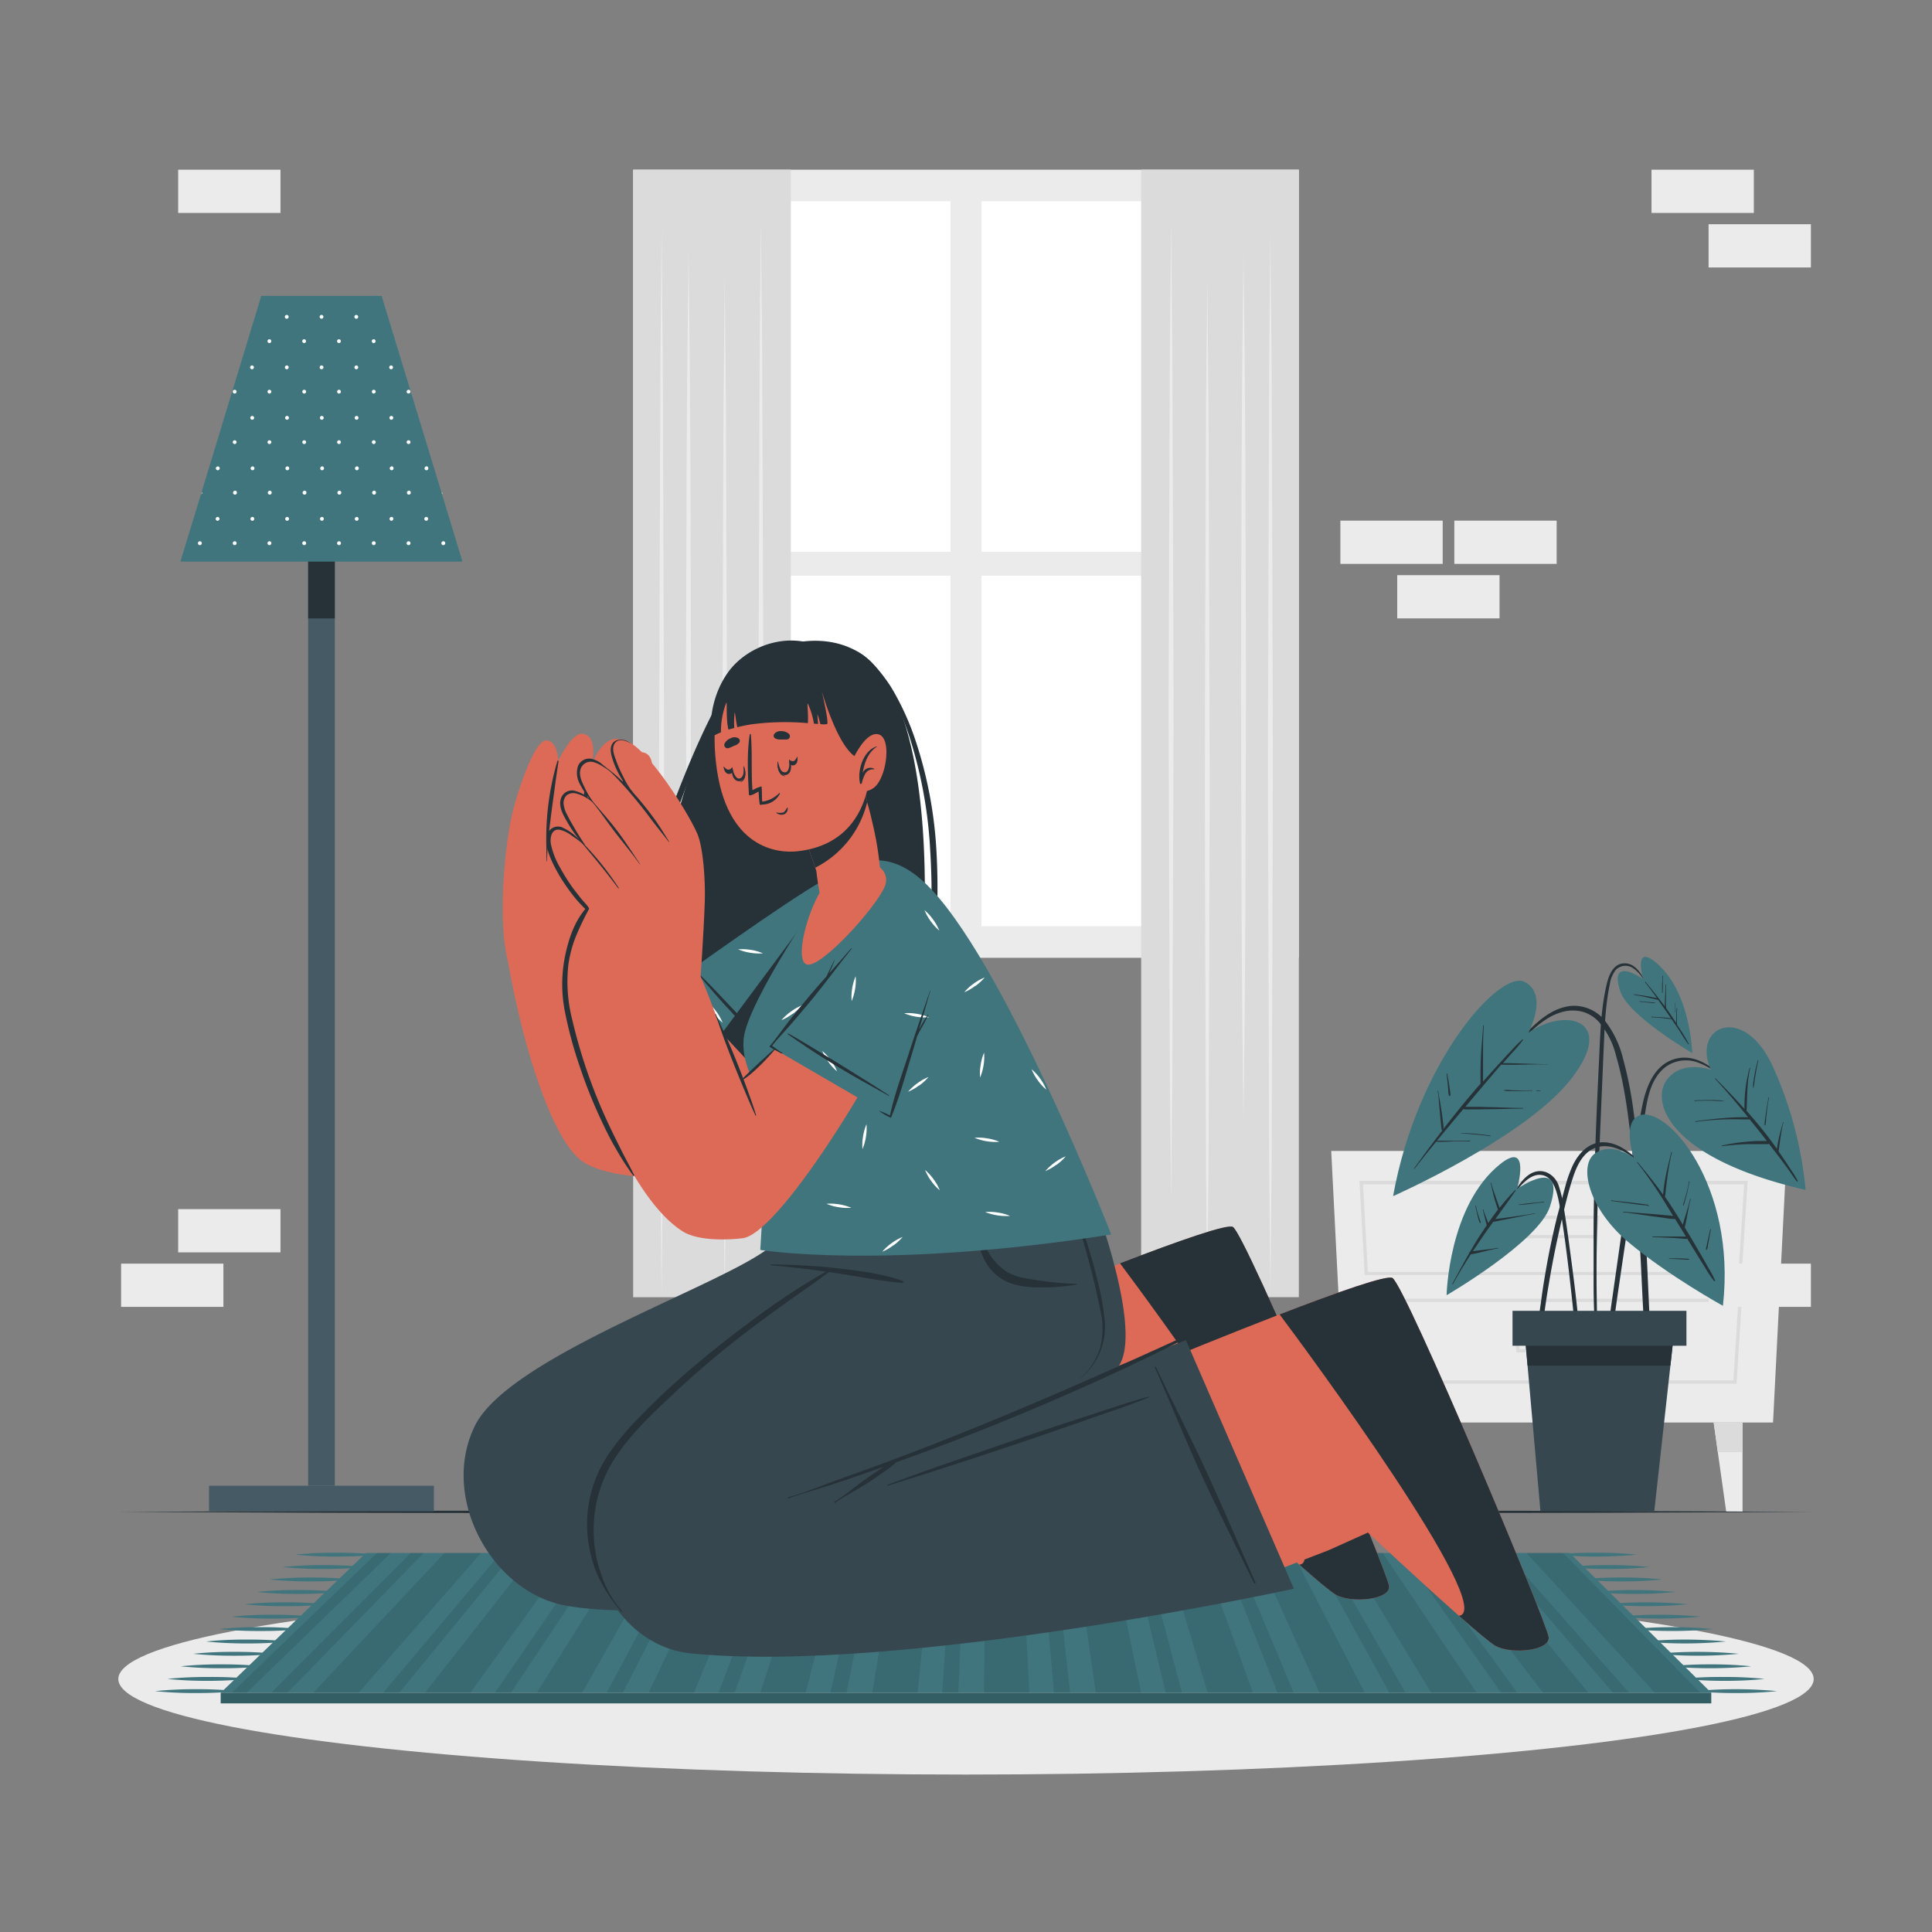 <svg xmlns="http://www.w3.org/2000/svg" viewBox="0 0 500 500"><rect x="0" y="0" width="500" height="500" fill="#808080" stroke="none"/><g id="freepik--background-complete--inject-2"><polygon points="348.08 368.15 458.86 368.15 462.42 297.86 344.52 297.86 348.08 368.15" style="fill:#ebebeb"></polygon><path d="M450.74,330H353.18l-1.35-24.41H452.31ZM354,329.17h95.93l1.45-22.67H352.75Z" style="fill:#dbdbdb"></path><path d="M449.42,358.11H356l-1.09-22h95.9Zm-92.62-.86h91.8l1.27-20.3H355.79Z" style="fill:#dbdbdb"></path><path d="M413.18,320.48H392.5l-.76-5.88h22.2Zm-19.92-.86h19.16l.53-4.16H392.72Z" style="fill:#dbdbdb"></path><path d="M413.18,350H392.5l-.76-5.89h22.2Zm-19.92-.86h19.16L413,345H392.72Z" style="fill:#dbdbdb"></path><polygon points="363.44 368.15 362.37 375.81 360.2 391.2 355.97 391.2 355.97 368.15 363.44 368.15" style="fill:#ebebeb"></polygon><polygon points="363.44 368.15 362.37 375.81 355.97 375.81 355.97 368.15 363.44 368.15" style="fill:#dbdbdb"></polygon><polygon points="443.5 368.15 444.57 375.81 446.74 391.2 450.97 391.2 450.97 368.15 443.5 368.15" style="fill:#ebebeb"></polygon><polygon points="443.5 368.15 444.57 375.81 450.97 375.81 450.97 368.15 443.5 368.15" style="fill:#dbdbdb"></polygon><rect x="163.86" y="43.92" width="172.28" height="203.96" style="fill:#ebebeb"></rect><rect x="173.25" y="52.09" width="72.75" height="90.72" style="fill:#fff"></rect><rect x="254" y="52.09" width="72.75" height="90.72" style="fill:#fff"></rect><rect x="173.25" y="148.98" width="72.75" height="90.72" style="fill:#fff"></rect><rect x="254" y="148.98" width="72.75" height="90.72" style="fill:#fff"></rect><rect x="163.86" y="43.92" width="40.81" height="291.8" style="fill:#dbdbdb"></rect><polygon points="196.93 57.79 197.24 89.34 197.36 120.89 197.57 183.99 197.36 247.09 197.24 278.64 196.93 310.19 196.61 278.64 196.5 247.09 196.28 183.99 196.5 120.89 196.61 89.34 196.93 57.79" style="fill:#ebebeb"></polygon><polygon points="178.19 65.11 178.5 93.28 178.69 121.45 178.84 177.79 178.69 234.13 178.51 262.3 178.19 290.48 177.87 262.3 177.69 234.13 177.54 177.79 177.69 121.45 177.88 93.28 178.19 65.11" style="fill:#ebebeb"></polygon><polygon points="187.56 71.76 187.87 104.74 187.99 137.73 188.21 203.7 187.99 269.68 187.88 302.66 187.56 335.65 187.24 302.66 187.13 269.68 186.91 203.7 187.13 137.73 187.24 104.74 187.56 71.76" style="fill:#ebebeb"></polygon><polygon points="171.22 59.45 171.54 93.98 171.65 128.5 171.87 197.55 171.65 266.6 171.54 301.12 171.22 335.65 170.91 301.12 170.79 266.6 170.57 197.55 170.79 128.5 170.91 93.98 171.22 59.45" style="fill:#ebebeb"></polygon><rect x="295.34" y="43.92" width="40.81" height="291.8" transform="translate(631.48 379.63) rotate(180)" style="fill:#dbdbdb"></rect><polygon points="303.07 57.79 303.39 89.34 303.5 120.89 303.72 183.99 303.5 247.09 303.39 278.64 303.07 310.19 302.75 278.64 302.64 247.09 302.43 183.99 302.64 120.89 302.76 89.34 303.07 57.79" style="fill:#ebebeb"></polygon><polygon points="321.81 65.11 322.13 93.28 322.31 121.45 322.46 177.79 322.31 234.13 322.13 262.3 321.81 290.48 321.49 262.3 321.31 234.13 321.16 177.79 321.31 121.45 321.5 93.28 321.81 65.11" style="fill:#ebebeb"></polygon><polygon points="312.44 71.76 312.76 104.74 312.87 137.73 313.09 203.7 312.87 269.68 312.76 302.66 312.44 335.65 312.12 302.66 312.01 269.68 311.8 203.7 312.01 137.73 312.13 104.74 312.44 71.76" style="fill:#ebebeb"></polygon><polygon points="328.78 59.45 329.09 93.98 329.21 128.5 329.42 197.55 329.21 266.6 329.1 301.12 328.78 335.65 328.46 301.12 328.35 266.6 328.13 197.55 328.35 128.5 328.46 93.98 328.78 59.45" style="fill:#ebebeb"></polygon><rect x="46.11" y="312.92" width="26.48" height="11.19" style="fill:#ebebeb"></rect><rect x="31.34" y="327.03" width="26.48" height="11.19" style="fill:#ebebeb"></rect><rect x="376.38" y="134.74" width="26.48" height="11.19" style="fill:#ebebeb"></rect><rect x="361.6" y="148.85" width="26.48" height="11.19" style="fill:#ebebeb"></rect><rect x="346.89" y="134.74" width="26.48" height="11.19" style="fill:#ebebeb"></rect><rect x="442.18" y="327.03" width="26.48" height="11.19" style="fill:#ebebeb"></rect><rect x="427.41" y="43.92" width="26.48" height="11.19" style="fill:#ebebeb"></rect><rect x="442.18" y="58.03" width="26.48" height="11.19" style="fill:#ebebeb"></rect><rect x="46.11" y="43.92" width="26.48" height="11.19" style="fill:#ebebeb"></rect></g><g id="freepik--Floor--inject-2"><polygon points="30.62 391.27 85.47 391.02 140.31 390.94 250 390.77 359.69 390.94 414.53 391.02 469.38 391.27 414.53 391.51 359.69 391.6 250 391.77 140.31 391.6 85.47 391.51 30.62 391.27" style="fill:#263238"></polygon></g><g id="freepik--Shadow--inject-2"><ellipse cx="250" cy="434.53" rx="219.38" ry="24.72" style="fill:#ebebeb"></ellipse></g><g id="freepik--Carpet--inject-2"><path d="M61.45,437.66a102.78,102.78,0,0,1-10.66.5,97.52,97.52,0,0,1-10.66-.5,102.78,102.78,0,0,1,10.66-.5A102.78,102.78,0,0,1,61.45,437.66Z" style="fill:#40757D"></path><path d="M64.69,434.45A102.91,102.91,0,0,1,54,435a97.4,97.4,0,0,1-10.66-.5A97.4,97.4,0,0,1,54,434,102.91,102.91,0,0,1,64.69,434.45Z" style="fill:#40757D"></path><path d="M68.08,431.24a102.65,102.65,0,0,1-10.66.5,102.91,102.91,0,0,1-10.66-.5,97.64,97.64,0,0,1,10.66-.5A102.65,102.65,0,0,1,68.08,431.24Z" style="fill:#40757D"></path><path d="M71.35,428a102.91,102.91,0,0,1-10.66.5A102.65,102.65,0,0,1,50,428a97.4,97.4,0,0,1,10.66-.5A97.64,97.64,0,0,1,71.35,428Z" style="fill:#40757D"></path><path d="M74.64,424.82a102.91,102.91,0,0,1-10.66.5,102.78,102.78,0,0,1-10.66-.5,97.52,97.52,0,0,1,10.66-.5A97.64,97.64,0,0,1,74.64,424.82Z" style="fill:#40757D"></path><path d="M78,421.61a99.88,99.88,0,0,1-10.65.49,100,100,0,0,1-10.66-.49,97.4,97.4,0,0,1,10.66-.5A97.34,97.34,0,0,1,78,421.61Z" style="fill:#40757D"></path><path d="M81.22,418.39a97.64,97.64,0,0,1-10.66.5,97.52,97.52,0,0,1-10.66-.5,102.78,102.78,0,0,1,10.66-.5A102.91,102.91,0,0,1,81.22,418.39Z" style="fill:#40757D"></path><path d="M84.59,415.18a97.64,97.64,0,0,1-10.66.5,97.52,97.52,0,0,1-10.66-.5,102.78,102.78,0,0,1,10.66-.5A102.91,102.91,0,0,1,84.59,415.18Z" style="fill:#40757D"></path><path d="M87.77,412a100,100,0,0,1-10.66.5,97.64,97.64,0,0,1-10.66-.5,102.91,102.91,0,0,1,10.66-.5A102.65,102.65,0,0,1,87.77,412Z" style="fill:#40757D"></path><path d="M91.17,408.76a102.78,102.78,0,0,1-10.66.5,97.52,97.52,0,0,1-10.66-.5,100.08,100.08,0,0,1,10.66-.5A102.78,102.78,0,0,1,91.17,408.76Z" style="fill:#40757D"></path><path d="M94.46,405.55a102.78,102.78,0,0,1-10.66.5,97.52,97.52,0,0,1-10.66-.5,97.52,97.52,0,0,1,10.66-.5A102.78,102.78,0,0,1,94.46,405.55Z" style="fill:#40757D"></path><path d="M97.78,402.34a102.91,102.91,0,0,1-10.66.5,102.65,102.65,0,0,1-10.66-.5,97.4,97.4,0,0,1,10.66-.5A100.2,100.2,0,0,1,97.78,402.34Z" style="fill:#40757D"></path><path d="M438.55,437.66a113.89,113.89,0,0,1,21.32,0,97.52,97.52,0,0,1-10.66.5A102.78,102.78,0,0,1,438.55,437.66Z" style="fill:#40757D"></path><path d="M435.31,434.45A102.91,102.91,0,0,1,446,434a97.4,97.4,0,0,1,10.66.5A97.4,97.4,0,0,1,446,435,102.91,102.91,0,0,1,435.31,434.45Z" style="fill:#40757D"></path><path d="M431.92,431.24a102.65,102.65,0,0,1,10.66-.5,97.64,97.64,0,0,1,10.66.5,113.89,113.89,0,0,1-21.32,0Z" style="fill:#40757D"></path><path d="M428.65,428A113.89,113.89,0,0,1,450,428a113.89,113.89,0,0,1-21.32,0Z" style="fill:#40757D"></path><path d="M425.36,424.82a113.89,113.89,0,0,1,21.32,0,113.89,113.89,0,0,1-21.32,0Z" style="fill:#40757D"></path><path d="M422.05,421.61a113.78,113.78,0,0,1,21.31,0,116.09,116.09,0,0,1-21.31,0Z" style="fill:#40757D"></path><path d="M418.78,418.39a113.89,113.89,0,0,1,21.32,0,113.89,113.89,0,0,1-21.32,0Z" style="fill:#40757D"></path><path d="M415.41,415.18a113.89,113.89,0,0,1,21.32,0,113.89,113.89,0,0,1-21.32,0Z" style="fill:#40757D"></path><path d="M412.23,412a113.89,113.89,0,0,1,21.32,0,97.64,97.64,0,0,1-10.66.5A100,100,0,0,1,412.23,412Z" style="fill:#40757D"></path><path d="M408.83,408.76a102.78,102.78,0,0,1,10.66-.5,100.08,100.08,0,0,1,10.66.5,97.52,97.52,0,0,1-10.66.5A102.78,102.78,0,0,1,408.83,408.76Z" style="fill:#40757D"></path><path d="M405.54,405.55a102.78,102.78,0,0,1,10.66-.5,97.52,97.52,0,0,1,10.66.5,97.52,97.52,0,0,1-10.66.5A102.78,102.78,0,0,1,405.54,405.55Z" style="fill:#40757D"></path><path d="M402.22,402.34a100.2,100.2,0,0,1,10.66-.5,97.4,97.4,0,0,1,10.66.5,113.89,113.89,0,0,1-21.32,0Z" style="fill:#40757D"></path><polygon points="94.7 401.91 406.25 401.91 442.88 438.09 57.12 438.09 94.7 401.91" style="fill:#40757D"></polygon><polygon points="101.15 401.91 63.84 438.09 59.98 438.09 97.56 401.91 101.15 401.91" style="opacity:0.1"></polygon><polygon points="109.65 401.91 74.39 438.09 70.21 438.09 106.29 401.91 109.65 401.91" style="opacity:0.1"></polygon><polygon points="124.5 401.91 92.78 438.09 81.05 438.09 115.03 401.91 124.5 401.91" style="opacity:0.1"></polygon><polygon points="133 401.91 103.31 438.09 99.14 438.09 129.63 401.91 133 401.91" style="opacity:0.1"></polygon><polygon points="147.82 401.91 121.72 438.09 109.98 438.09 138.37 401.91 147.82 401.91" style="opacity:0.1"></polygon><polygon points="156.32 401.91 132.25 438.09 128.08 438.09 152.96 401.91 156.32 401.91" style="opacity:0.1"></polygon><polygon points="171.17 401.91 150.65 438.09 138.92 438.09 161.69 401.91 171.17 401.91" style="opacity:0.1"></polygon><polygon points="179.66 401.91 161.19 438.09 157.01 438.09 176.3 401.91 179.66 401.91" style="opacity:0.1"></polygon><polygon points="194.5 401.91 179.59 438.09 167.86 438.09 185.04 401.91 194.5 401.91" style="opacity:0.1"></polygon><polygon points="203 401.91 190.13 438.09 185.95 438.09 199.63 401.91 203 401.91" style="opacity:0.1"></polygon><polygon points="217.84 401.91 208.52 438.09 196.79 438.09 208.37 401.91 217.84 401.91" style="opacity:0.1"></polygon><polygon points="226.33 401.91 219.07 438.09 214.89 438.09 222.97 401.91 226.33 401.91" style="opacity:0.1"></polygon><polygon points="241.17 401.91 237.47 438.09 225.73 438.09 231.71 401.91 241.17 401.91" style="opacity:0.1"></polygon><polygon points="249.67 401.91 248 438.09 243.83 438.09 246.3 401.91 249.67 401.91" style="opacity:0.1"></polygon><polygon points="266.4 438.09 254.67 438.09 255.04 401.91 264.51 401.91 266.4 438.09" style="opacity:0.1"></polygon><polygon points="276.93 438.09 272.76 438.09 269.63 401.91 273.01 401.91 276.93 438.09" style="opacity:0.1"></polygon><polygon points="295.34 438.09 283.6 438.09 278.38 401.91 287.83 401.91 295.34 438.09" style="opacity:0.1"></polygon><polygon points="305.88 438.09 301.7 438.09 292.97 401.91 296.33 401.91 305.88 438.09" style="opacity:0.1"></polygon><polygon points="324.27 438.09 312.54 438.09 301.72 401.91 311.18 401.91 324.27 438.09" style="opacity:0.1"></polygon><polygon points="334.81 438.09 330.63 438.09 316.31 401.91 319.68 401.91 334.81 438.09" style="opacity:0.1"></polygon><polygon points="353.21 438.09 341.48 438.09 325.05 401.91 334.51 401.91 353.21 438.09" style="opacity:0.1"></polygon><polygon points="363.76 438.09 359.57 438.09 339.64 401.91 343.01 401.91 363.76 438.09" style="opacity:0.1"></polygon><polygon points="382.15 438.09 370.41 438.09 348.38 401.91 357.84 401.91 382.15 438.09" style="opacity:0.1"></polygon><polygon points="392.68 438.09 388.51 438.09 362.98 401.91 366.34 401.91 392.68 438.09" style="opacity:0.1"></polygon><polygon points="411.09 438.09 399.35 438.09 371.72 401.91 381.18 401.91 411.09 438.09" style="opacity:0.1"></polygon><polygon points="421.62 438.09 417.44 438.09 386.32 401.91 389.68 401.91 421.62 438.09" style="opacity:0.1"></polygon><polygon points="440.02 438.09 428.28 438.09 395.06 401.91 404.52 401.91 440.02 438.09" style="opacity:0.1"></polygon><rect x="57.12" y="438.09" width="385.75" height="2.74" style="fill:#40757D"></rect><rect x="57.12" y="438.09" width="385.75" height="2.74" style="opacity:0.2"></rect></g><g id="freepik--Lamp--inject-2"><rect x="54.1" y="384.5" width="58.19" height="6.61" style="fill:#455a64"></rect><rect x="79.75" y="125.12" width="6.9" height="259.38" style="fill:#455a64"></rect><rect x="79.75" y="125.12" width="6.9" height="34.93" style="fill:#263238"></rect><polygon points="119.69 145.35 46.69 145.35 52 127.92 52.19 127.3 67.62 76.57 98.76 76.57 114.21 127.31 114.21 127.32 114.38 127.89 119.69 145.35" style="fill:#40757D"></polygon><path d="M70.21,88.29a.49.49,0,1,1-.49-.49A.49.49,0,0,1,70.21,88.29Zm8.5-.49a.49.49,0,1,0,.49.49A.49.49,0,0,0,78.71,87.8Zm9,0a.49.49,0,1,0,.5.49A.49.49,0,0,0,87.69,87.8Zm9,0a.49.49,0,1,0,.49.49A.49.49,0,0,0,96.68,87.8ZM74.21,81.51a.49.49,0,1,0,.49.49A.49.49,0,0,0,74.21,81.51Zm9,0a.49.49,0,1,0,.49.49A.49.49,0,0,0,83.2,81.51Zm9,0a.49.49,0,1,0,.49.49A.49.49,0,0,0,92.19,81.51ZM60.73,100.87a.49.49,0,1,0,.49.49A.49.49,0,0,0,60.73,100.87Zm9,0a.49.49,0,1,0,.49.49A.49.49,0,0,0,69.72,100.87Zm9,0a.49.49,0,1,0,.49.49A.49.49,0,0,0,78.71,100.87Zm9,0a.49.49,0,1,0,.5.49A.49.49,0,0,0,87.69,100.87Zm9,0a.49.49,0,1,0,.49.49A.49.49,0,0,0,96.68,100.87Zm9,0a.49.49,0,1,0,.49.49A.49.49,0,0,0,105.67,100.87ZM65.22,94.58a.49.49,0,1,0,.49.49A.49.49,0,0,0,65.22,94.58Zm9,0a.49.49,0,1,0,.49.49A.49.49,0,0,0,74.21,94.58Zm9,0a.49.49,0,1,0,.49.49A.49.49,0,0,0,83.2,94.58Zm9,0a.49.49,0,1,0,.49.49A.49.49,0,0,0,92.19,94.58Zm9,0a.49.49,0,1,0,.49.49A.49.49,0,0,0,101.18,94.58ZM60.73,113.94a.49.49,0,1,0,.49.49A.49.49,0,0,0,60.73,113.94Zm9,0a.49.49,0,1,0,.49.49A.49.49,0,0,0,69.72,113.94Zm9,0a.49.49,0,1,0,.49.49A.49.49,0,0,0,78.71,113.94Zm9,0a.49.49,0,1,0,.5.49A.49.49,0,0,0,87.69,113.94Zm9,0a.49.49,0,1,0,.49.49A.49.49,0,0,0,96.68,113.94Zm9,0a.49.49,0,1,0,.49.49A.49.49,0,0,0,105.67,113.94Zm-40.45-6.29a.49.49,0,1,0,.49.49A.49.49,0,0,0,65.22,107.65Zm9,0a.49.49,0,1,0,.49.49A.49.49,0,0,0,74.21,107.65Zm9,0a.49.49,0,1,0,.49.49A.49.49,0,0,0,83.2,107.65Zm9,0a.49.49,0,1,0,.49.49A.49.49,0,0,0,92.19,107.65Zm9,0a.49.49,0,1,0,.49.49A.49.49,0,0,0,101.18,107.65Zm-49,19.65-.19.62a.48.48,0,0,0,.23-.42A.45.45,0,0,0,52.19,127.3Zm8.54-.29a.5.5,0,1,0,.49.49A.49.49,0,0,0,60.73,127Zm9,0a.5.5,0,1,0,.49.49A.49.49,0,0,0,69.72,127Zm9,0a.5.5,0,1,0,.49.49A.49.49,0,0,0,78.71,127Zm9,0a.5.5,0,1,0,.5.49A.49.49,0,0,0,87.69,127Zm9,0a.5.5,0,1,0,.49.49A.49.49,0,0,0,96.68,127Zm9,0a.5.5,0,1,0,.49.49A.49.49,0,0,0,105.67,127Zm8.54.31a.48.48,0,0,0,0,.18.45.45,0,0,0,.21.39Zm-58-6.6a.49.49,0,1,0,.49.49A.49.49,0,0,0,56.23,120.72Zm9,0a.49.49,0,1,0,.49.49A.49.49,0,0,0,65.22,120.72Zm9,0a.49.49,0,1,0,.49.49A.49.49,0,0,0,74.21,120.72Zm9,0a.49.49,0,1,0,.49.49A.49.49,0,0,0,83.2,120.72Zm9,0a.49.49,0,1,0,.49.49A.49.49,0,0,0,92.19,120.72Zm9,0a.49.49,0,1,0,.49.49A.49.49,0,0,0,101.18,120.72Zm9,0a.49.49,0,1,0,.49.49A.49.49,0,0,0,110.17,120.72ZM51.74,140.08a.5.5,0,1,0,.49.5A.49.49,0,0,0,51.74,140.08Zm9,0a.5.5,0,1,0,.49.5A.49.49,0,0,0,60.73,140.08Zm9,0a.5.5,0,1,0,.49.5A.49.49,0,0,0,69.72,140.08Zm9,0a.5.5,0,1,0,.49.5A.5.5,0,0,0,78.71,140.08Zm9,0a.5.5,0,1,0,.5.5A.49.49,0,0,0,87.69,140.08Zm9,0a.5.5,0,1,0,.49.5A.49.49,0,0,0,96.68,140.08Zm9,0a.5.5,0,1,0,.49.5A.49.49,0,0,0,105.67,140.08Zm9,0a.5.5,0,1,0,.49.5A.49.49,0,0,0,114.66,140.08Zm-58.43-6.29a.49.49,0,1,0,.49.49A.49.49,0,0,0,56.23,133.79Zm9,0a.49.49,0,1,0,.49.49A.49.49,0,0,0,65.22,133.79Zm9,0a.49.49,0,1,0,.49.49A.49.49,0,0,0,74.21,133.79Zm9,0a.49.49,0,1,0,.49.49A.49.49,0,0,0,83.2,133.79Zm9,0a.49.49,0,1,0,.49.49A.49.49,0,0,0,92.19,133.79Zm9,0a.49.49,0,1,0,.49.49A.49.49,0,0,0,101.18,133.79Zm9,0a.49.49,0,1,0,.49.49A.49.49,0,0,0,110.17,133.79Z" style="fill:#fff"></path></g><g id="freepik--Plant--inject-2"><path d="M448,280.67c-3.8-3.72-8.71-8.22-14.51-6.62-5.47,1.51-7.56,7.48-8.54,12.45-1.26,6.4-2.24,12.87-3.26,19.31s-2,13-2.92,19.56q-.79,5.52-1.57,11c-.26,1.84-.51,3.69-.77,5.53s-.55,3.61-.65,5.43c0,.58.88.67,1,.11.7-3.07,1-6.26,1.44-9.38s.91-6.27,1.37-9.41q1.37-9.33,2.79-18.67t2.9-18.67c.84-5.27,1.24-11.82,5.92-15.3a9,9,0,0,1,8.74-.82c3.08,1.17,5.53,3.37,7.94,5.55A.08.08,0,0,0,448,280.67Z" style="fill:#263238"></path><path d="M442.78,276.86s-7.76-2.79-11.59,2.88.74,20.07,36.1,28.21a99.9,99.9,0,0,0-8.51-32C451.2,259.46,437.7,265.72,442.78,276.86Z" style="fill:#40757D"></path><path d="M465.25,305.59a27.31,27.31,0,0,0-1.77-2.87c-.6-.91-1.19-1.82-1.8-2.72-.45-.68-.92-1.35-1.38-2,0-.17,0-.34.07-.51l.12-.92c.08-.66.18-1.32.28-2s.2-1.32.33-2a11.18,11.18,0,0,1,.46-2.08c.05-.1-.14-.15-.15,0a7,7,0,0,1-.32,1.17c-.08.3-.16.59-.23.89-.18.67-.34,1.35-.49,2s-.26,1.25-.36,1.88c-.06.3-.1.6-.14.91-.63-.9-1.27-1.79-1.94-2.67-1.87-2.47-3.86-4.85-5.91-7.17a.15.15,0,0,0,0-.07c.18-3.71.09-7.39.92-11,0-.1-.13-.15-.15,0a37.31,37.31,0,0,0-1.32,10.56c-.74-.82-1.49-1.64-2.24-2.45q-2.58-2.77-5.27-5.46a.08.08,0,0,0-.11.11c3,3.21,5.8,6.55,8.56,9.95a60.45,60.45,0,0,0-6.46.24c-2.4.18-4.78.48-7.16.81a.08.08,0,0,0,0,.16,68.54,68.54,0,0,1,7.15-.64c2.3-.1,4.6,0,6.9,0,1.49,1.85,3,3.7,4.41,5.58H457c-.55,0-1.09,0-1.63,0-1.07,0-2.15.09-3.22.18a49.7,49.7,0,0,0-6.53,1,.08.08,0,0,0,0,.15c2.18-.24,4.35-.45,6.54-.52,1,0,2.08,0,3.12,0h1.63a2,2,0,0,0,.89-.09c.95,1.24,1.91,2.47,2.85,3.71.75,1,1.49,2,2.21,3s1.42,2.15,2.25,3.11C465.19,305.75,465.29,305.67,465.25,305.59Z" style="fill:#263238"></path><path d="M446.16,284.89a23.82,23.82,0,0,0-3.78-.18c-1.26,0-2.52,0-3.78.08a.08.08,0,1,0,0,.16c1.28-.09,2.55-.11,3.84-.1s2.47.14,3.71.11C446.2,285,446.2,284.9,446.16,284.89Z" style="fill:#263238"></path><path d="M457.26,287.74c.14-1.2.29-2.42.55-3.61a.08.08,0,1,0-.15,0c-.18,1.19-.42,2.37-.59,3.56-.09.59-.17,1.19-.24,1.79a7.9,7.9,0,0,0-.15,1.68.11.11,0,0,0,.21,0,10.53,10.53,0,0,0,.18-1.68C457.13,288.89,457.19,288.32,457.26,287.74Z" style="fill:#263238"></path><path d="M454.93,274.37c-.31,1.17-.61,2.36-.83,3.56-.11.6-.2,1.21-.29,1.82a7.7,7.7,0,0,0-.11,1.79s.07,0,.09,0a10.89,10.89,0,0,0,.28-1.71c.08-.58.17-1.17.27-1.75.21-1.24.43-2.46.74-3.67A.08.08,0,0,0,454.93,274.37Z" style="fill:#263238"></path><path d="M408.9,346.07c-.2-2.23-.41-4.45-.65-6.68-.46-4.4-1-8.79-1.59-13.18s-1.15-8.76-1.86-13.12a32.74,32.74,0,0,0-1.34-6,5.66,5.66,0,0,0-3.3-3.72c-4.16-1.44-7,2.87-8.65,5.93-.05.09.08.16.14.07,1-1.44,3.79-5.5,6.94-5.31,2.13.13,3.82,1.63,4.84,6.92,2.54,13.19,4.83,40,5.1,41.71.14.93.8.89.8-.1C409.34,350.44,409.09,348.25,408.9,346.07Z" style="fill:#263238"></path><path d="M392.63,307.69s3.64-12.83-4.4-6.41C374.85,312,374.38,335.2,374.38,335.2s23.78-13.81,26.74-22.92C405.52,298.71,392.63,307.69,392.63,307.69Z" style="fill:#40757D"></path><path d="M397.14,314c-1.87.37-3.76.62-5.65.89l-2.67.38-1.82.21c1.77-2.44,3.55-4.87,5.25-7.36.07-.09-.08-.19-.16-.11a54.3,54.3,0,0,0-4,4.58c-.35-1-.71-2-1.06-3-.4-1.15-.83-2.29-1.13-3.47a.08.08,0,0,0-.15,0c.33,1.18.56,2.38.87,3.56s.65,2.26,1.05,3.37c-.87,1.13-1.7,2.29-2.52,3.46-.4-1.16-.91-2.28-1.27-3.46,0-.1-.19-.05-.15.05.42,1.3.65,2.66,1.05,4-.54.79-1.09,1.59-1.61,2.4-1,1.48-1.87,3-2.75,4.51a.35.35,0,0,0-.21.36c-1.5,2.6-2.93,5.24-4.34,7.9a.08.08,0,0,0,.14.08c1.41-2.63,3-5.19,4.61-7.7h0a4.5,4.5,0,0,1,.78-.15l.82-.18c.61-.13,1.22-.29,1.83-.44,1.21-.3,2.4-.58,3.63-.8.1,0,0-.17-.05-.15-1.44.28-2.88.44-4.34.61-.68.08-1.37.17-2,.27l-.1,0c.86-1.3,1.72-2.59,2.6-3.87s1.75-2.49,2.65-3.72c.82-.12,1.64-.33,2.46-.49l2.76-.54c1.84-.36,3.67-.77,5.52-1.08C397.28,314.13,397.24,314,397.14,314Z" style="fill:#263238"></path><path d="M382.84,315.26c-.11-.34-.21-.68-.32-1a19.88,19.88,0,0,1-.54-2.15c0-.1-.18-.06-.16,0,.16.73.33,1.45.49,2.17a15.87,15.87,0,0,0,.62,2.14.15.15,0,0,0,.28-.09C383.11,316,383,315.63,382.84,315.26Z" style="fill:#263238"></path><path d="M399.57,311c-1.09.17-2.18.24-3.27.34s-2.18.25-3.27.41c-.06,0-.06.1,0,.1,1.1-.08,2.18-.16,3.27-.31s2.18-.3,3.27-.38C399.68,311.18,399.67,311,399.57,311Z" style="fill:#263238"></path><path d="M426.4,329.81c-.42-9.45-1-18.88-2-28.3-.48-4.68-1-9.37-1.66-14a101,101,0,0,0-2.71-13.58,26,26,0,0,0-4.53-9.58,10.23,10.23,0,0,0-9.13-4c-4.14.51-7.47,3.11-10.35,5.95-3.24,3.17-6.19,6.64-9.19,10-.76.86-1.51,1.72-2.25,2.59-.07.08.05.19.11.11,2.93-3.36,6-6.63,9.15-9.75,2.94-2.89,6-6,10.05-7.23a10.24,10.24,0,0,1,5.83-.14,9.28,9.28,0,0,1,4,2.52,20.91,20.91,0,0,1,4.49,8.74c2.54,8.69,3.45,17.8,4.4,26.77s1.6,18.26,2.06,27.41.82,18.42,1.71,27.59c.11,1.13.26,2.26.4,3.39.1.76,1.27.76,1.21,0C427.26,348.8,426.82,339.31,426.4,329.81Z" style="fill:#263238"></path><path d="M395.53,267.29s5.39-10-1-13.19-27.73,20.62-34,55.46c0,0,34.47-15.25,46.18-30.45S405.2,260.56,395.53,267.29Z" style="fill:#40757D"></path><path d="M400.6,275.41c-3.88,0-7.74-.29-11.62-.26l2.18-2.5a33.69,33.69,0,0,0,3-3.52c.06-.08-.06-.19-.14-.13a29,29,0,0,0-2.93,2.94c-1,1-1.93,2.07-2.9,3.11-1.48,1.6-2.93,3.23-4.38,4.86v-2.5c0-1.32,0-2.63,0-4,0-2.66,0-5.34.21-8,0-.1-.16-.09-.16,0-.19,2.67-.46,5.33-.6,8-.06,1.31-.09,2.62-.11,3.94,0,.68,0,1.36,0,2,0,.37,0,.76,0,1.14l-.69.76c-3.09,3.53-6,7.19-8.89,10.9,0-.2,0-.41,0-.61,0-.41-.09-.82-.14-1.23-.1-.89-.22-1.78-.35-2.66s-.26-1.66-.4-2.49-.38-1.88-.46-2.82c0-.11-.18-.09-.15,0a24.51,24.51,0,0,1,.32,2.83l.24,2.56c.07.86.15,1.71.24,2.56l.12,1.23c0,.21.05.41.08.62a1.28,1.28,0,0,0,.16.48l-1.47,1.93c-2,2.59-3.87,5.2-5.79,7.81-.06.09.05.2.11.11,1.82-2.37,3.69-4.69,5.59-7,1.41.06,2.86,0,4.28-.07s3,0,4.49,0c.1,0,.09-.17,0-.16-1.49,0-3,0-4.48,0s-2.76-.06-4.12,0c1.67-2,3.35-4,5-6l1.85-2.2a8.33,8.33,0,0,0,1.73.06h2l3.82-.06c2.63,0,5.26-.13,7.9-.13.1,0,.09-.16,0-.16-2.63,0-5.27-.15-7.9-.21-1.28,0-2.55-.08-3.83-.09l-2,0c-.39,0-.79,0-1.18,0l4.34-5.14a.16.16,0,0,0,.08-.1c1.41-1.66,2.83-3.33,4.26-5,.19-.23.39-.45.59-.68,4,.13,8-.14,12-.06A.08.08,0,0,0,400.6,275.41Z" style="fill:#263238"></path><path d="M398.61,282.26h-.94c-.09,0-.08.14,0,.14h.94C398.72,282.42,398.72,282.26,398.61,282.26Z" style="fill:#263238"></path><path d="M396.53,282.27c-1.24,0-2.49,0-3.73-.07l-1.86-.06a6.68,6.68,0,0,0-1.73,0c-.06,0,0,.1,0,.11a6.75,6.75,0,0,0,1.74.13l1.86,0c1.24,0,2.48,0,3.72,0C396.63,282.43,396.63,282.28,396.53,282.27Z" style="fill:#263238"></path><path d="M385.69,293.91a52.64,52.64,0,0,0-7.62-.69s0,0,0,.06c2.53.24,5.07.38,7.58.78C385.75,294.08,385.79,293.92,385.69,293.91Z" style="fill:#263238"></path><path d="M375.33,282.82c0-.22-.05-.45-.08-.67-.07-.5-.15-1-.22-1.49-.15-1-.32-1.89-.5-2.83,0-.09-.17-.07-.16,0,.12,1,.23,1.95.32,2.93l.12,1.44a4,4,0,0,0,.2,1.37c.07.14.29.08.33-.06A1.89,1.89,0,0,0,375.33,282.82Z" style="fill:#263238"></path><path d="M426.06,254.46c-1.23-2.3-2.8-5.33-5.88-5.14-2.55.16-3.69,2.76-4.24,4.9-1.68,6.64-1.79,13.63-2.12,20.43-.69,14.37-1.31,28.76-1.4,43.14q0,6,0,12c0,4.06,0,8.16.29,12.22a.3.3,0,0,0,.59,0c0-3.48-.1-7-.11-10.44s0-6.79.07-10.18q.17-10.32.55-20.63c.25-6.83.55-13.66.84-20.49q.21-5.12.44-10.24c.15-3.3.29-6.61.67-9.9.21-1.84.49-3.69.87-5.5a7.79,7.79,0,0,1,1.59-3.69,3.48,3.48,0,0,1,4.5-.32,9.46,9.46,0,0,1,3.18,4C426,254.64,426.11,254.55,426.06,254.46Z" style="fill:#263238"></path><path d="M425.23,253.36s-2.54-8.94,3.06-4.47c9.32,7.45,9.65,23.64,9.65,23.64s-16.56-9.63-18.62-16C416.25,247.1,425.23,253.36,425.23,253.36Z" style="fill:#40757D"></path><path d="M434.46,265.89l-.47-.73a5,5,0,0,0,0-.77c0-.38,0-.77,0-1.15,0-.76,0-1.51.08-2.27,0-.1-.15-.09-.16,0q-.06,1.11-.09,2.22c0,.37,0,.74,0,1.11,0,.15,0,.31,0,.48-.65-1-1.32-2-2-3-.2-.29-.41-.56-.61-.85a17.78,17.78,0,0,1-.05-2.92c0-1,0-2.07.06-3.11,0-.11-.15-.1-.16,0,0,1.08-.08,2.16-.14,3.24a22.46,22.46,0,0,0-.06,2.32c-1.6-2.18-3.3-4.28-5-6.36-.06-.07-.18,0-.13.1,1.07,1.34,2.09,2.72,3.09,4.12-2-.45-3.94-.72-5.92-1-.1,0-.14.14,0,.15,2.1.32,4.16.85,6.23,1.3h0c.79,1.11,1.58,2.24,2.36,3.36.32.46.62.93.94,1.39h-.09c-.22,0-.43-.07-.65-.09-.45-.06-.91-.09-1.37-.13-1-.08-1.92-.13-2.87-.18a.08.08,0,0,0,0,.16c.94,0,1.88.1,2.82.2l1.48.18.65.07.19,0,1.59,2.35c.93,1.38,1.77,2.86,2.77,4.2a.08.08,0,0,0,.13-.08A42.84,42.84,0,0,0,434.46,265.89Z" style="fill:#263238"></path><path d="M430.33,255.79c0-.35,0-.7,0-1a16.11,16.11,0,0,1,.09-2.19.08.08,0,1,0-.16,0c0,.72-.08,1.44-.12,2.17,0,.36,0,.72,0,1.08v.5a1.51,1.51,0,0,0,0,.52.07.07,0,0,0,.14,0,1.54,1.54,0,0,0,0-.48C430.33,256.15,430.33,256,430.33,255.79Z" style="fill:#263238"></path><path d="M428.28,259.49c-.61-.1-1.24-.13-1.87-.19s-1.36-.12-2-.2a.08.08,0,1,0,0,.15c1.31.09,2.61.32,3.92.37C428.34,259.62,428.35,259.5,428.28,259.49Z" style="fill:#263238"></path><path d="M433.49,259.55c.05.06,0,.26,0,.34v.92c0,.2,0,.41,0,.62a1.44,1.44,0,0,0,0,.55s.06,0,.07,0a.58.58,0,0,0,0-.26v-.29c0-.21,0-.42,0-.63v-.91c0-.09,0-.27,0-.35S433.38,259.4,433.49,259.55Z" style="fill:#263238"></path><path d="M426.44,302.17c-3.48-2.61-6.61-6.37-11.29-6.55-3.87-.15-6.58,2.76-8.13,6a33.57,33.57,0,0,0-1.9,5.34q-1,3.68-2,7.38c-1.22,4.85-2.26,9.76-3.1,14.69-.48,2.75-.91,5.52-1.26,8.29a71,71,0,0,0-.82,8.48.44.44,0,0,0,.87.09c.47-2.32.67-4.71,1-7.05s.7-4.7,1.1-7c.79-4.69,1.71-9.37,2.77-14,1-4.38,2-8.83,3.4-13.1,1-3.06,2.64-6.63,5.94-7.73,5-1.68,9.6,2.58,13.27,5.34C426.42,302.35,426.53,302.24,426.44,302.17Z" style="fill:#263238"></path><path d="M422.84,299.67s-3.21-9.17,1.43-11c7-2.69,25.18,17.83,21.62,49.27,0,0-14.08-7.75-24.47-16.48s-13.06-20.11-8.48-23.06S422.84,299.67,422.84,299.67Z" style="fill:#40757D"></path><path d="M443.78,331.23a23.55,23.55,0,0,0-1.69-3.17c-.59-1.07-1.2-2.15-1.82-3.21-1.21-2.07-2.41-4.14-3.65-6.19-.2-.33-.41-.66-.61-1,0-.12.05-.24.08-.36.07-.31.14-.61.2-.91.16-.69.28-1.37.41-2.06.25-1.35.48-2.71.85-4a.08.08,0,0,0-.16,0c-.29,1.35-.71,2.67-1.11,4-.2.65-.41,1.3-.58,1.95l-.17.68c-1.5-2.46-3-4.9-4.66-7.26a3.62,3.62,0,0,0,.16-1c.05-.46.1-.92.16-1.37.12-1,.24-2.07.39-3.1a58.66,58.66,0,0,1,1.11-6c0-.1-.14-.12-.16,0-.5,2-1,4-1.42,6-.19,1-.36,2-.5,3-.06.49-.11,1-.16,1.49l-.06.45c-.51-.71-1-1.42-1.54-2.12-1.61-2.11-3.27-4.18-5-6.24-.06-.08-.19,0-.13.09a111,111,0,0,1,7.92,11.57c.46.73.91,1.48,1.37,2.22l-.45-.06c-.59-.07-1.19-.11-1.78-.16-1.18-.11-2.37-.22-3.55-.31-2.38-.19-4.75-.34-7.12-.59a.08.08,0,0,0,0,.16c2.4.27,4.79.66,7.17,1l3.53.47a14.06,14.06,0,0,0,2.71.28q1.41,2.26,2.8,4.54c-.21,0-.42,0-.63,0h-3.39c-1.53,0-3.05,0-4.58,0-.1,0-.09.16,0,.16,1.54,0,3.09.1,4.63.18.74,0,1.47.08,2.2.13l1.1.08a2.27,2.27,0,0,0,1,0l2.37,3.86c.73,1.19,1.47,2.38,2.22,3.55a28.23,28.23,0,0,0,2.39,3.58A.09.09,0,0,0,443.78,331.23Z" style="fill:#263238"></path><path d="M437.08,305.82a23.36,23.36,0,0,1-.63,3c-.26,1-.56,2-.89,3a.1.1,0,1,0,.19.06q.47-1.48.84-3c.24-1,.4-2,.64-3C437.26,305.75,437.09,305.72,437.08,305.82Z" style="fill:#263238"></path><path d="M426.73,312a1.15,1.15,0,0,0-.76-.28l-1.33-.19-2.48-.3c-1.71-.2-3.43-.36-5.15-.58-.1,0-.13.15,0,.16,1.61.2,3.22.44,4.84.65.79.11,1.58.22,2.38.31l1.14.13a4.14,4.14,0,0,1,1.31.22C426.73,312.12,426.79,312,426.73,312Z" style="fill:#263238"></path><path d="M437.05,325.79c-.81-.07-1.62-.09-2.44-.12l-1.23,0-.59,0a3.23,3.23,0,0,1-.76,0c-.12,0-.13.18,0,.16a3.47,3.47,0,0,1,.72,0l.64,0,1.23.07c.81.05,1.62.1,2.43.1A.09.09,0,0,0,437.05,325.79Z" style="fill:#263238"></path><path d="M442,322.27c.1-.46.18-.92.27-1.38.17-.91.33-1.81.5-2.72a.08.08,0,0,0-.16,0l-.6,2.65c-.1.44-.19.88-.29,1.33l-.12.61a1.6,1.6,0,0,0-.08.65c0,.07.13.13.18.05A3.21,3.21,0,0,0,442,322.27Z" style="fill:#263238"></path><polygon points="394.35 342.28 395.33 353.42 398.66 391.06 428.13 391.06 432.3 353.42 433.52 342.28 394.35 342.28" style="fill:#37474f"></polygon><polygon points="394.35 342.28 395.33 353.42 432.3 353.42 433.52 342.28 394.35 342.28" style="fill:#263238"></polygon><rect x="391.43" y="339.24" width="45.01" height="9.04" transform="translate(827.88 687.52) rotate(180)" style="fill:#37474f"></rect></g><g id="freepik--Character--inject-2"><path d="M359.5,410.55c.26,3.45-9.61,4.44-13.72,2.2-1.31-.71-5-3.83-9.5-7.8-9.89-8.75-23.57-21.55-23.57-21.55L302.58,388l-41.41,16-29-53.51s23.95-10.13,46.72-19.2c3.5-1.39,7-2.74,10.32-4.05l.62-.25c15.28-5.87,27.94-10.32,29.24-9.41C322.6,319.94,359.24,407.07,359.5,410.55Z" style="fill:#dd6a57"></path><path d="M359.5,410.55c.26,3.45-9.61,4.44-13.72,2.2-1.31-.71-5-3.83-9.5-7.8,10.27-1.38-39.65-69-46.42-78,15.28-5.87,27.94-10.32,29.24-9.41C322.6,319.94,359.24,407.07,359.5,410.55Z" style="fill:#263238"></path><path d="M293.57,398S186,422.65,146.38,415.52c-18.94-3.41-32.61-27.79-23.51-46.46,8.5-17.42,60.44-35.1,75.11-45.35,4.63-3.21,4.13-15.95,4.13-15.95l38.55-.52s13.74,21.83,7.92,32.46a4.53,4.53,0,0,1-.33.53l17.39-6.61Z" style="fill:#37474f"></path><path d="M269.75,368.85c-4.29-9.32-9-18.43-13.36-27.71-.08-.18-.37-.08-.29.1,4.12,9.35,7.92,18.84,12.21,28.12s8.93,18.45,13.43,27.67c.12.24.5.11.39-.14C278,387.55,274,378.14,269.75,368.85Z" style="fill:#263238"></path><path d="M248.5,340.68c-2.65,1.54-5.19,3.34-7.77,5S235.62,349,233,350.5c-5.26,3.13-10.65,6.05-16.09,8.84A276.09,276.09,0,0,1,183,374c-6.49,2.28-13.05,4.51-19.72,6.17-.15,0-.08.26.07.22,4.86-1.16,9.72-2.31,14.52-3.66-2.55,1.6-5.05,3.28-7.58,4.9a.12.12,0,0,0,.12.2c2.77-1.67,5.58-3.28,8.33-5a.27.27,0,0,0,.08-.39c.82-.24,1.64-.46,2.46-.72,5.94-1.84,11.82-3.9,17.59-6.24a216.36,216.36,0,0,0,32.9-16.63q4.43-2.74,8.75-5.65a80.57,80.57,0,0,0,8.3-6.15C249,340.85,248.72,340.55,248.5,340.68Z" style="fill:#263238"></path><path d="M400.8,423.77c.26,3.45-9.61,4.44-13.72,2.2-1.31-.71-5-3.83-9.5-7.8-9.89-8.75-23.57-21.55-23.57-21.55l-10.13,4.56-41.41,16-29-53.51s23.95-10.13,46.72-19.2c3.5-1.39,7-2.74,10.32-4.05l.62-.25c15.28-5.88,27.94-10.32,29.24-9.41C363.9,333.16,400.54,420.29,400.8,423.77Z" style="fill:#dd6a57"></path><path d="M400.8,423.77c.26,3.45-9.61,4.44-13.72,2.2-1.31-.71-5-3.83-9.5-7.8,10.27-1.38-39.65-69-46.42-78,15.28-5.88,27.94-10.32,29.24-9.41C363.9,333.16,400.54,420.29,400.8,423.77Z" style="fill:#263238"></path><path d="M215.37,307.51l66.28-1s14.06,35.78,8.24,46.42S223,378.77,223,378.77l83.93-31.93,27.93,64.32s-102,22.24-156.16,16.72c-20.31-2.07-33.06-28.6-21.16-49,12.51-21.45,57.93-50.79,57.93-50.79Z" style="fill:#37474f"></path><path d="M304.76,346.68c-25.69,11.74-51.61,23-78.11,32.74q-5.52,2-11.06,4c-3.83,1.38-7.63,3-11.55,4.06-.19.05-.09.36.09.29,3.38-1.26,6.89-2.17,10.31-3.29s6.71-2.21,10-3.38l4.31-1.52-.87.59c-1.32.89-2.64,1.77-3.94,2.69-2.68,1.88-5.18,4.12-8,5.8-.17.1,0,.38.16.26,2.68-1.9,5.69-3.32,8.44-5.11,1.34-.87,2.64-1.78,3.94-2.7a26.82,26.82,0,0,0,3.46-2.67q6.33-2.27,12.62-4.64,19.8-7.56,39.11-16.27c7.19-3.26,14.32-6.64,21.35-10.22C305.44,347.15,305.14,346.5,304.76,346.68Z" style="fill:#263238"></path><path d="M312.53,381.5c-4.28-9.32-9-18.43-13.36-27.71-.08-.17-.37-.08-.29.11,4.12,9.35,7.92,18.84,12.21,28.12s8.93,18.45,13.43,27.67c.12.23.5.11.39-.14C320.76,400.21,316.8,390.79,312.53,381.5Z" style="fill:#263238"></path><path d="M214.28,328.8a180.78,180.78,0,0,0-20.93,13.89c-6.65,4.93-13.09,10.14-19.23,15.69-3.1,2.8-6.09,5.73-9,8.74a67.16,67.16,0,0,0-7.62,9.21A32.34,32.34,0,0,0,152,396.55a34.27,34.27,0,0,0,2.63,11.05,40.64,40.64,0,0,0,6.14,9.48c.09.11.26-.06.16-.17a26,26,0,0,1-5.18-9.07,34.2,34.2,0,0,1,2.59-29.18c4.07-6.75,10-12.35,15.73-17.73a239.72,239.72,0,0,1,18.44-15.69c3.59-2.77,7.25-5.45,10.93-8.09s7.46-5.18,11.06-7.94A.24.24,0,0,0,214.28,328.8Z" style="fill:#263238"></path><path d="M233.55,331.47c-5.39-1.88-11.28-2.62-16.94-3.25s-11.3-.92-17-1a.12.12,0,0,0,0,.24c5.76.5,11.51,1.23,17.22,2.09,5.53.83,11.07,2,16.64,2.47C233.82,332,233.82,331.56,233.55,331.47Z" style="fill:#263238"></path><path d="M278.62,332.25a79.7,79.7,0,0,1-10.56-1c-2.9-.41-5.87-.84-8.28-2.65-4.7-3.52-6.61-9.72-7.61-15.26,0-.13-.24-.09-.23,0,.81,6,1.08,12.94,6.37,17,2.61,2,5.77,2.61,9,2.81a55.62,55.62,0,0,0,11.31-.7A.13.13,0,0,0,278.62,332.25Z" style="fill:#263238"></path><path d="M285.91,341.8a69.82,69.82,0,0,0-1.86-10.34c-.83-3.5-1.82-6.95-2.93-10.37-1.26-3.88-2.71-7.69-4.24-11.48-.06-.13-.27-.07-.23.07,2.19,6.4,4.19,12.88,5.85,19.44.83,3.25,1.56,6.52,2.22,9.8a20.36,20.36,0,0,1,.06,9.63,16.9,16.9,0,0,1-5.31,8.26s0,.07,0,.05A17.32,17.32,0,0,0,285.91,341.8Z" style="fill:#263238"></path><path d="M297.25,361.46c-4.47,1.17-8.85,2.71-13.25,4.13s-8.8,2.86-13.19,4.32c-8.79,2.93-17.54,6-26.29,9-5,1.72-9.9,3.55-14.84,5.35a.12.12,0,0,0,.07.23q26.52-8.24,52.72-17.48c4.95-1.74,10-3.35,14.83-5.37C297.39,361.58,297.36,361.43,297.25,361.46Z" style="fill:#263238"></path><path d="M233,281.57a64.21,64.21,0,0,1-11.92,8.33c6.08-11.66,3.69-37.11,3.07-33.43-3,17.61-12.88,37.25-17,38.42h-.07c-11.1,2.06-21.41-.41-30.14-4.68a.14.14,0,0,1,0-.06c7.94-13.24,6.19-39.16,5.69-37.55-5.42,17.26-18,27.86-20.24,27.95h0c-8.83-7.57-13.71-15.35-12.56-16.23,8.39-6.39,15-22,20.8-38.55h0c5.76-16.27,8.28-31.58,16.81-46.28,7.82-13.46,24.69-16.84,34.68-10.72C248.37,184.83,238.19,277.05,233,281.57Z" style="fill:#263238"></path><path d="M220.38,167.82a17,17,0,0,1,5.85,4.29,41.14,41.14,0,0,1,4.44,5.81,69.14,69.14,0,0,1,6.12,13.28,109.39,109.39,0,0,1,5.54,28.65,172.08,172.08,0,0,1-.77,29.16c-.24,2.42-.62,4.83-.93,7.24l-1.14,7.19-1.42,7.15-1.62,7.09,1.19-7.17,1.05-7.19.91-7.21c.23-2.41.54-4.8.7-7.22a187.6,187.6,0,0,0,.43-28.93,115.87,115.87,0,0,0-5.08-28.38A69.87,69.87,0,0,0,230,178.31a39.61,39.61,0,0,0-4.1-5.93,23.52,23.52,0,0,0-2.54-2.55A11.85,11.85,0,0,0,220.38,167.82Z" style="fill:#263238"></path><path d="M148.71,261.76c2.48-3.39,4.74-6.94,6.87-10.55s4.19-7.27,6-11,3.57-7.56,5.06-11.47,2.84-7.89,4.28-11.84c2.94-7.88,5.87-15.78,9.28-23.49,1.72-3.85,3.51-7.67,5.56-11.37a57.29,57.29,0,0,1,3.38-5.35,15.26,15.26,0,0,1,4.45-4.46,16.47,16.47,0,0,0-4.09,4.7,56.36,56.36,0,0,0-3,5.49c-1.89,3.73-3.54,7.59-5.12,11.48-3.15,7.77-6.08,15.64-8.9,23.55-1.48,3.94-2.87,7.89-4.43,11.83a107,107,0,0,1-5.33,11.5A120.6,120.6,0,0,1,148.71,261.76Z" style="fill:#263238"></path><path d="M216.64,242.39c-7.85,21.63-39.92,60.69-49.92,61.95-2.7.34-12.39-.85-16.44-4.1-8.2-6.59-15.93-32.7-19.45-55.21-1.14-7.3,29.06-8.42,35.67-4.25,2.55,1.61,3.93,20.36,5.18,19.83,6.39-2.72,29.78-23.22,33.61-26.18C216.63,225.64,219.59,234.26,216.64,242.39Z" style="fill:#dd6a57"></path><path d="M132,250.52c-3-8.1-2-26.07,0-37.22,1-5.91,6.09-21.85,9.39-21.69,3,.14,3.06,5.29,3.06,5.29s3.52-7.45,6.36-7c4.15.64,2.35,7.86,2.35,7.86s2.59-7.1,6.75-6.51,2.16,8.38,2.16,8.38,2.11-6.61,5.32-4.53c3.86,2.51-1.25,14.24-1.32,20.87,0,1.5-3.32,28.87-3.32,28.87Z" style="fill:#dd6a57"></path><path d="M144.27,196.92a70.51,70.51,0,0,0-2.9,20.13c0,1.93.07,3.87.08,5.81,0,.07.11.06.11,0a99,99,0,0,1,.85-10.19c.38-3.34.89-6.66,1.32-10,.25-1.89.55-3.78.82-5.67C144.57,196.85,144.32,196.76,144.27,196.92Z" style="fill:#263238"></path><path d="M153,197.51c-.48,1.51-.91,3-1.24,4.57s-.62,3.23-.83,4.87a83.4,83.4,0,0,0-.68,9.6c0,1.85.1,3.69.18,5.54,0,.12.2.1.2,0,0-3.2.35-6.43.65-9.62s.74-6.31,1.2-9.45c.26-1.8.51-3.61.76-5.41C153.28,197.44,153.07,197.37,153,197.51Z" style="fill:#263238"></path><path d="M162.09,199.32a70.9,70.9,0,0,0-2.6,10.88,95.07,95.07,0,0,0-1.18,11.31c0,.08.11.1.12,0,.67-3.69,1.27-7.4,2-11.09s1.3-7.37,1.82-11.08C162.22,199.29,162.11,199.25,162.09,199.32Z" style="fill:#263238"></path><path d="M168.55,246.75s6.11-9.23,6.85-14.28-2.92-23.66-6.94-22.26c-5.19,1.81-5.17,13.41-4.46,18.95,0,0-12,4.18-13.71,12.85S168.55,246.75,168.55,246.75Z" style="fill:#dd6a57"></path><path d="M167.1,211.19c-4.25,5.14-2.86,12.25-2.56,17.76a.61.61,0,0,1-.6.67c-5,2.09-11.72,6.51-13.83,12.13-.06.17-.28.14-.23,0,1.54-6.21,7.92-11.07,13.46-13-.4-5.62-1.49-12.89,3.73-17.56C167.1,211.12,167.13,211.15,167.1,211.19Z" style="fill:#263238"></path><path d="M221,242.39c-3.58,13.05-21.58,38.49-21.58,38.49l-5.79-6.22-19.16-20.55s29.09-21,38.57-26.23C221.52,223.18,224.05,231.16,221,242.39Z" style="fill:#40757D"></path><path d="M202,274.52c-3.33-3.84-17.51-19.09-20.8-22.18-.23-.22-.42-.13-.21.12,9.69,11.75,17.4,18.57,20.85,22.18C202,274.73,202.1,274.62,202,274.52Z" style="fill:#263238"></path><path d="M194.31,245.83a13.31,13.31,0,0,0-3.28-.14,13.22,13.22,0,0,0,3.15.88,13.7,13.7,0,0,0,3.27.16A12.1,12.1,0,0,0,194.31,245.83Zm-8.9,16a12.69,12.69,0,0,0-2.22-2.42,13.23,13.23,0,0,0,1.6,2.85,13.38,13.38,0,0,0,2.22,2.42A13,13,0,0,0,185.41,261.82Zm25.71-19.64a13.78,13.78,0,0,0-2.22-2.43,13,13,0,0,0,1.61,2.87,12.56,12.56,0,0,0,2.21,2.41A13.23,13.23,0,0,0,211.12,242.18Zm-6.49,19.6a12.89,12.89,0,0,0-2.41,2.21,13.3,13.3,0,0,0,2.86-1.6,13,13,0,0,0,2.42-2.22A12.77,12.77,0,0,0,204.63,261.78Z" style="fill:#fff"></path><path d="M221,242.39c-3.59,13.06-21.58,38.49-21.58,38.49l-5.79-6.21-6.79-7.28,30.37-40.87C222.27,226.29,223.47,233.27,221,242.39Z" style="fill:#263238"></path><path d="M203,253.79c-.6,2.28-1.08,4.65-1.46,7a2.45,2.45,0,0,1,0-.27c-.08-1.32-.13-2.68-.32-4,0-.07-.12-.09-.13,0a20.87,20.87,0,0,0,0,4c.06.63.11,1.27.19,1.9-.15,1.06-.28,2.13-.38,3.19-.19,2-.87,10.6-.88,12.08,0,.31.36.35.44,0,.35-1.51,1.42-10.35,1.7-12.34a107.92,107.92,0,0,0,1-11.64C203.18,253.7,203,253.71,203,253.79Z" style="fill:#263238"></path><path d="M196.76,323.48s31.83,5.26,90.82-4c0,0-28.31-72.46-48.38-91.14-9.13-8.5-17.35-6.54-24-.21-1.65,1.58-21.53,30.74-22.72,40.5-1,8.63,6.54,17.61,6.54,17.61Z" style="fill:#40757D"></path><path d="M221.44,252.64a13.28,13.28,0,0,1-.15,3.28,12.26,12.26,0,0,1-.89,3.15,13.18,13.18,0,0,1,.15-3.27A13.32,13.32,0,0,1,221.44,252.64Zm1.92,41.47a12.72,12.72,0,0,0-.15,3.27,12.79,12.79,0,0,0,.89-3.15,13.28,13.28,0,0,0,.15-3.28A12.87,12.87,0,0,0,223.36,294.11Zm30.44-18.53a12.72,12.72,0,0,0-.15,3.27,13.11,13.11,0,0,0,.89-3.15,12.74,12.74,0,0,0,.14-3.27A12.65,12.65,0,0,0,253.8,275.58Zm-51.94,10.06a12.72,12.72,0,0,0-.15,3.27,13.11,13.11,0,0,0,.89-3.15,13.28,13.28,0,0,0,.14-3.28A12.84,12.84,0,0,0,201.86,285.64Zm35.41-23.26a13.18,13.18,0,0,0-3.27-.15,12.26,12.26,0,0,0,3.15.89,13.28,13.28,0,0,0,3.28.15A13.32,13.32,0,0,0,237.27,262.38Zm18.21,32.23a12.82,12.82,0,0,0-3.28-.15,13.32,13.32,0,0,0,3.16.89,12.72,12.72,0,0,0,3.27.14A12.65,12.65,0,0,0,255.48,294.61Zm-38.29,17.08a13.28,13.28,0,0,0-3.28-.15,12.44,12.44,0,0,0,3.16.89,13.18,13.18,0,0,0,3.27.15A13.38,13.38,0,0,0,217.19,311.69Zm41.05,2.12a12.72,12.72,0,0,0-3.27-.14,14.49,14.49,0,0,0,6.43,1A13.32,13.32,0,0,0,258.24,313.81Zm-32.66-85.15a12.72,12.72,0,0,0-3.27-.15,14.12,14.12,0,0,0,6.43,1A12.84,12.84,0,0,0,225.58,228.66Zm15.28,9.71a12.92,12.92,0,0,0,2.21,2.41,12.23,12.23,0,0,0-1.6-2.85,13.29,13.29,0,0,0-2.21-2.42A13.3,13.3,0,0,0,240.86,238.37Zm27.72,41.21a12.61,12.61,0,0,0,2.21,2.42,13.3,13.3,0,0,0-1.6-2.86,13,13,0,0,0-2.22-2.42A12.93,12.93,0,0,0,268.58,279.58Zm-54.15-4.77a12.61,12.61,0,0,0,2.21,2.42,14.46,14.46,0,0,0-3.82-5.28A12.93,12.93,0,0,0,214.43,274.81ZM241,305.64a12.92,12.92,0,0,0,2.21,2.41,12.23,12.23,0,0,0-1.6-2.85,13.29,13.29,0,0,0-2.21-2.42A13.3,13.3,0,0,0,241,305.64Zm-30.48-63a13,13,0,0,0,2.22,2.42,12.93,12.93,0,0,0-1.61-2.86,13.29,13.29,0,0,0-2.21-2.42A13.07,13.07,0,0,0,210.5,242.61Zm-5.42,19.78a12.92,12.92,0,0,0,2.41-2.21,13,13,0,0,0-2.85,1.6,13.29,13.29,0,0,0-2.42,2.21A13.3,13.3,0,0,0,205.08,262.39Zm68.29,39.06a12.92,12.92,0,0,0,2.41-2.21,12.23,12.23,0,0,0-2.85,1.6,13.29,13.29,0,0,0-2.42,2.21A13.3,13.3,0,0,0,273.37,301.45Zm-70.5-.08a13.29,13.29,0,0,0,2.42-2.21A14.14,14.14,0,0,0,200,303,13.23,13.23,0,0,0,202.87,301.37Zm49.52-46.22a12.61,12.61,0,0,0,2.42-2.21,13.3,13.3,0,0,0-2.86,1.6,12.64,12.64,0,0,0-2.41,2.22A12.63,12.63,0,0,0,252.39,255.15Zm-21.23,67.16a13.29,13.29,0,0,0,2.42-2.21,13.3,13.3,0,0,0-2.86,1.6,12.92,12.92,0,0,0-2.41,2.21A12.6,12.6,0,0,0,231.16,322.31Zm6.7-41.4a13.29,13.29,0,0,0,2.42-2.21,12.5,12.5,0,0,0-2.86,1.6,13.29,13.29,0,0,0-2.42,2.21A13.3,13.3,0,0,0,237.86,280.91Z" style="fill:#fff"></path><path d="M239.69,248.94c-7.85,21.63-37.46,70.24-47.46,71.51-2.69.34-11.33,1-15.68-1.84-13.06-8.45-23.71-36.4-29.66-56.54-2.1-7.09,30.33-16.69,34.13-9.87,2.28,4.09,10,27.44,11.21,26.87,6.27-3,34-38.95,37.86-41.91C241.43,228.37,242.64,240.81,239.69,248.94Z" style="fill:#dd6a57"></path><path d="M181.12,255.57s1-13.61,1.29-22.55c.14-5-.37-13.55-1.94-17.25-2.35-5.55-15.71-27.26-21.05-24.13-4.82,2.83,9,20,9,20S156,193.08,150.82,197.55s13,21.82,13,21.82S150.65,200.57,146,206c-3.49,4.12,12.13,20.76,12.13,20.76s-11.46-16.08-15.24-12c-4.16,4.52,9.3,20.78,9.3,20.78-7.84,12-6.84,20.58-5.25,26.83C147.37,263.92,181.12,255.57,181.12,255.57Z" style="fill:#dd6a57"></path><path d="M173.16,217.81c-1.38-2.24-2.77-4.51-4.34-6.61s-3.23-4.16-5-6.11a43.92,43.92,0,0,0-7.59-6.93c4.69,3.93,10.45,11.38,12,13.49s3.26,4.12,4.83,6.22C173.12,217.92,173.19,217.86,173.16,217.81Z" style="fill:#263238"></path><path d="M165.66,223.64c-1.89-2.78-3.66-5.61-5.67-8.3s-4.14-5.06-6.32-7.59c-.17-.2-.22,0-.06.16,2.08,2.62,3.8,5.21,5.85,7.85s4.2,5.22,6.14,7.93C165.63,223.73,165.69,223.68,165.66,223.64Z" style="fill:#263238"></path><path d="M160.13,229.8a75,75,0,0,0-9.65-12c-.17-.19-.22,0,0,.22,3.28,3.94,5.89,7,9.54,11.9C160,230,160.18,229.89,160.13,229.8Z" style="fill:#263238"></path><path d="M164.11,304.08c-1.07-2.16-2.25-4.25-3.32-6.41s-2.15-4.31-3.17-6.48a136.71,136.71,0,0,1-9.52-27.28,39.67,39.67,0,0,1-1-14.31,31.78,31.78,0,0,1,2-7.41,75.13,75.13,0,0,1,3.34-6.95c.18-.35-1.67-2.19-2-2.63-.66-.85-1.33-1.69-2-2.56a49.27,49.27,0,0,1-3.46-5.46,20.36,20.36,0,0,1-2.41-6.13c-.27-1.57.09-4,2.23-3.73A7.9,7.9,0,0,1,148,216.3a30.42,30.42,0,0,1,3.18,2.36h.05l0,0a.08.08,0,0,0,.12-.09c-1.12-1.64-2.15-3.34-3.14-5.06-.5-.86-1-1.73-1.42-2.62a7.43,7.43,0,0,1-.93-2.84,2.83,2.83,0,0,1,.75-2.19,2.74,2.74,0,0,1,2.54-.48,9.91,9.91,0,0,1,4.7,2.75s.1,0,.06-.05-.19-.23-.28-.34a.06.06,0,0,0,0-.07,20.12,20.12,0,0,1-2.39-4c-.66-1.36-1.47-3-1-4.6a2.74,2.74,0,0,1,3.42-1.81,8,8,0,0,1,2.18,1,21.58,21.58,0,0,1,2.24,1.53s.05,0,0,0c-.71-.71-1.48-1.36-2.25-2a6,6,0,0,0-2.28-1.28,3.16,3.16,0,0,0-3.95,1.7,5.87,5.87,0,0,0,.53,4.8,21.66,21.66,0,0,0,2.5,3.82,8.31,8.31,0,0,0-3.55-2.07,3,3,0,0,0-4,2.23c-.49,2.11.86,4.24,1.87,6a33.22,33.22,0,0,0,3.2,4.58,13.8,13.8,0,0,0-4.6-3.42,2.87,2.87,0,0,0-4,2.28c-.44,2.11.36,4.42,1.22,6.33a41.44,41.44,0,0,0,3.7,6.47c.78,1.14,1.62,2.25,2.49,3.32a34.29,34.29,0,0,0,2.52,2.69c-2.91,3.48-4.35,7.85-5.25,12.24a36.49,36.49,0,0,0-.06,14.2,107.94,107.94,0,0,0,3.91,14.46,128,128,0,0,0,5.49,13.73c1.17,2.51,2.4,5,3.81,7.4a72.46,72.46,0,0,0,4.52,7A.1.1,0,0,0,164.11,304.08Z" style="fill:#263238"></path><path d="M163.68,204.92A20.53,20.53,0,0,1,161.3,201a33.57,33.57,0,0,1-1.83-4.12c-.42-1.19-1.07-2.69-.64-3.95.72-2.07,3.16-1.41,4.48-.41,0,0,0,0,0,0a3.67,3.67,0,0,0-3.91-.86c-1.47.69-1.49,2.4-1.17,3.78a21.93,21.93,0,0,0,2,5,18.58,18.58,0,0,0,1.47,2.36c.58.78,1.29,1.46,1.89,2.22A.08.08,0,1,0,163.68,204.92Z" style="fill:#263238"></path><path d="M193.36,281.84c-.78-2.18-1.62-4.33-2.47-6.48s-1.75-4.29-2.67-6.41-2.07-4.35-3-6.56c0-.09-.18,0-.14.05.88,2.22,1.59,4.51,2.43,6.75s1.66,4.4,2.54,6.58,1.76,4.37,2.68,6.54,1.78,4.31,2.81,6.4c0,.08.17,0,.15-.08C195,286.34,194.17,284.08,193.36,281.84Z" style="fill:#263238"></path><path d="M224.92,240.38c14-16.83,21-9.65,17,9.48-3.76,17.89-11.75,38.94-11.75,38.94L199.55,271S216,251.16,224.92,240.38Z" style="fill:#40757D"></path><path d="M221.44,252.64a13.19,13.19,0,0,0-.89,3.16,12.8,12.8,0,0,0-.14,3.28,13.59,13.59,0,0,0,.89-3.16A12.82,12.82,0,0,0,221.44,252.64Zm15.83,9.74a12.72,12.72,0,0,0-3.27-.15,12.94,12.94,0,0,0,3.15.9c.46.06.92.12,1.38.15.06-.2.11-.4.17-.6A14,14,0,0,0,237.27,262.38Zm-11.69-33.73a12.72,12.72,0,0,0-3.27-.14,13.32,13.32,0,0,0,3.16.89,12.72,12.72,0,0,0,3.27.14A13.19,13.19,0,0,0,225.58,228.65Zm17.43,12a13.1,13.1,0,0,0-1.53-2.68,13.41,13.41,0,0,0-2.22-2.43,13,13,0,0,0,1.61,2.87,12.71,12.71,0,0,0,2.13,2.34.27.27,0,0,0,.08.07C243.06,240.72,243,240.66,243,240.61Zm-28,33.76a12.19,12.19,0,0,0-2.2-2.41,13.47,13.47,0,0,0,1.6,2.85,12.58,12.58,0,0,0,2.21,2.41A12.11,12.11,0,0,0,215,274.37Z" style="fill:#fff"></path><path d="M220.29,245.42c-1.87,2.19-3.8,4.34-5.72,6.49.53-1.12,1-2.26,1.44-3.43,0,0-.06-.08-.08,0-.43.89-.89,1.76-1.3,2.65q-.28.65-.6,1.29l-.13.27c-1.5,1.68-3,3.36-4.43,5.08-1.73,2.05-3.41,4.14-5.09,6.23s-3.42,4.72-5.24,6.8c-.16.19,2.7,1.61,3,1.78s.49-.08.19-.19-2.5-1.73-2.52-1.76c1.68-2.1,3.59-4,5.34-6.08s3.49-4.07,5.19-6.15c3.45-4.23,6.65-8.64,10.08-12.89C220.42,245.43,220.33,245.36,220.29,245.42Z" style="fill:#263238"></path><path d="M240.12,262.59c-.56.9-1.15,1.79-1.65,2.72-.21.39-.41.78-.62,1.16q1.49-5.07,2.94-10.16s0-.07-.06,0c-1.89,5.47-3.79,10.93-5.57,16.43-1.71,5.25-3.68,10.54-4.84,15.93a19.59,19.59,0,0,0-2.9-1.23,14.66,14.66,0,0,0,3.15,1.84c2.21-5.19,3.79-11.16,5.44-16.55.46-1.52.9-3.05,1.35-4.57.43-.9.93-1.77,1.43-2.64s1-1.9,1.43-2.85C240.24,262.58,240.15,262.53,240.12,262.59Z" style="fill:#263238"></path><path d="M230.05,283.45c-4.23-2.83-21.93-13.8-25.92-15.92-.28-.14-.44,0-.17.18,12.45,8.78,21.68,13.32,26,15.89C230,283.67,230.15,283.52,230.05,283.45Z" style="fill:#263238"></path><path d="M200.45,271.46c-1,.72-8.26,7.49-8.53,8,0,.06,0,.14.09.11,3-1.61,7.78-7,8.56-8C200.64,271.53,200.55,271.39,200.45,271.46Z" style="fill:#263238"></path><path d="M213.52,229c-4.13,5-8.27,19.83-4.62,20.63s17.39-14.29,20-20S221.89,218.78,213.52,229Z" style="fill:#dd6a57"></path><path d="M227.77,225c-.18,1.51-6.19,11.9-13,12.33-2.21.14-3.5-11.92-3.5-11.92l-.29-.87-4.17-12.16,13.61-11,2-1.48s.92,3.4,2,7.65c0,.2.11.39.16.61s.14.46.19.68c.17.64.35,1.28.51,1.93.12.49.24,1,.35,1.49s.24,1,.36,1.55A82.46,82.46,0,0,1,227.77,225Z" style="fill:#dd6a57"></path><path d="M224.43,207.56a25.79,25.79,0,0,1-13.44,17l-4.17-12.16,13.61-11,2-1.48S223.33,203.31,224.43,207.56Z" style="fill:#263238"></path><path d="M185.3,197.43c2.54,22.42,16.25,23.43,21.08,22.88,4.39-.5,19.26-2.76,19.06-25.32S214,166.53,203.92,167.14,182.77,175,185.3,197.43Z" style="fill:#dd6a57"></path><path d="M188.56,193.61A12.08,12.08,0,0,0,190,193a2.51,2.51,0,0,0,1.36-.88.83.83,0,0,0-.18-1,2,2,0,0,0-2-.1,2.93,2.93,0,0,0-1.62,1.35A.85.85,0,0,0,188.56,193.61Z" style="fill:#263238"></path><path d="M203.64,191.37a13.54,13.54,0,0,1-1.56,0,2.54,2.54,0,0,1-1.58-.34.82.82,0,0,1-.18-1,2,2,0,0,1,1.85-.81,3,3,0,0,1,2,.69A.85.85,0,0,1,203.64,191.37Z" style="fill:#263238"></path><path d="M203.66,209.1c-.27.43-.51,1-1,1.18a4,4,0,0,1-1.69,0,.05.05,0,0,0-.05.09,2.08,2.08,0,0,0,2.09.34,1.63,1.63,0,0,0,.85-1.61C203.82,209,203.7,209,203.66,209.1Z" style="fill:#263238"></path><path d="M196.32,204.83s.11,2.31.31,3.38c0,.1.29.1.65,0,0,0,0,0,0,0a5.13,5.13,0,0,0,4.56-2.81.11.11,0,0,0-.19-.12,7.75,7.75,0,0,1-4.36,2.19c-.14-.28-.07-4-.24-3.95a9.51,9.51,0,0,0-2.31,1c-.38-4.81,0-9.65-.42-14.43,0-.17-.27-.18-.29,0-.78,5-.47,10.58-.21,15.56C193.89,206.3,195.93,205.09,196.32,204.83Z" style="fill:#263238"></path><path d="M192.52,198.36c0-.05-.1.09-.08.15.3,1.44.41,3.13-.81,3.85a0,0,0,0,0,0,.08C193.21,201.93,193,199.68,192.52,198.36Z" style="fill:#263238"></path><path d="M189.76,199.57a1.42,1.42,0,0,1-.32.43,1,1,0,0,1-.77.29c-.88,0-1.31-.94-1.41-1.84,0-.07,0-.11.07-.06.39.44.84.89,1.35.79a1.81,1.81,0,0,0,.85-.67A5.11,5.11,0,0,0,189.76,199.57Z" style="fill:#263238"></path><path d="M192.91,200.26a2.31,2.31,0,0,1-.32,1.18,1.66,1.66,0,0,1-1.11.72,1.51,1.51,0,0,1-1.27-.42,2.64,2.64,0,0,1-.61-1,5.47,5.47,0,0,1-.16-.7,3.4,3.4,0,0,1,.09-1.49,5.11,5.11,0,0,0,.23,1.06,5.36,5.36,0,0,0,.37.92c.3.59.75,1.06,1.25.95s.86-.56,1-1.23a11.05,11.05,0,0,0,.08-2.09A4.7,4.7,0,0,1,192.91,200.26Z" style="fill:#263238"></path><path d="M201.27,197.2c0-.06.12.06.13.12.08,1.46.43,3.13,1.8,3.49,0,0,0,.09,0,.08C201.56,200.82,201.12,198.6,201.27,197.2Z" style="fill:#263238"></path><path d="M204.26,197.63a1.38,1.38,0,0,0,.42.32.94.94,0,0,0,.82.08c.84-.28,1-1.26.87-2.15,0-.06-.05-.1-.08,0-.26.53-.58,1.08-1.09,1.12a1.9,1.9,0,0,1-1-.42A4.48,4.48,0,0,1,204.26,197.63Z" style="fill:#263238"></path><path d="M201.41,199.13a2.29,2.29,0,0,0,.62,1.05,1.63,1.63,0,0,0,1.26.4,1.5,1.5,0,0,0,1.11-.74,2.65,2.65,0,0,0,.31-1.16,5.86,5.86,0,0,0,0-.73,3.22,3.22,0,0,0-.49-1.41,4.48,4.48,0,0,1,.07,1.09,6.25,6.25,0,0,1-.11,1c-.13.65-.44,1.22-1,1.25s-1-.32-1.26-.93a10.64,10.64,0,0,1-.63-2A4.69,4.69,0,0,0,201.41,199.13Z" style="fill:#263238"></path><path d="M223.63,196.4c-5.47.89-10.37-15.51-10.95-17.52.29,1.29,1.85,8.13,1.38,8.51a5.45,5.45,0,0,1-1.77,0h0a17.47,17.47,0,0,0-.69-2.42c-.12-.37,0,.86.11,2.39l-1.06-.08a20,20,0,0,0-1.56-5.13c-.29-.62.12,2.34,0,5a66.67,66.67,0,0,0-14.73.32c-1.36.22-2.53.47-3.56.73-.41-2-.61-4.24-.66-3.75a19.69,19.69,0,0,0-.1,3.94l-1.52.43c-.71-2.84-.26-7.69-.58-6.9a20.72,20.72,0,0,0-1.36,7.61c-1.88.77-2.35,1.26-2.5.77-.28-.9-.76-9.15,4.32-16.28,5.52-7.74,18.75-12.05,28.36-3.72,0,0,7.1,2.86,9.41,9.28S226.79,195.88,223.63,196.4Z" style="fill:#263238"></path><path d="M220.55,196.87s3.43-7.88,6.91-6.79,1.87,11.83-1.53,13.94a3.81,3.81,0,0,1-5.41-1Z" style="fill:#dd6a57"></path><path d="M226.93,193.15s.08.06,0,.09c-2.36,1.57-3.24,4.23-3.69,6.9a2.1,2.1,0,0,1,3-1.18c.07,0,0,.15-.05.15a2.33,2.33,0,0,0-2.36,1.31,10.91,10.91,0,0,0-.8,2.29c-.08.26-.52.22-.48-.06v-.07C221.84,199.31,223.46,194.19,226.93,193.15Z" style="fill:#263238"></path></g></svg>